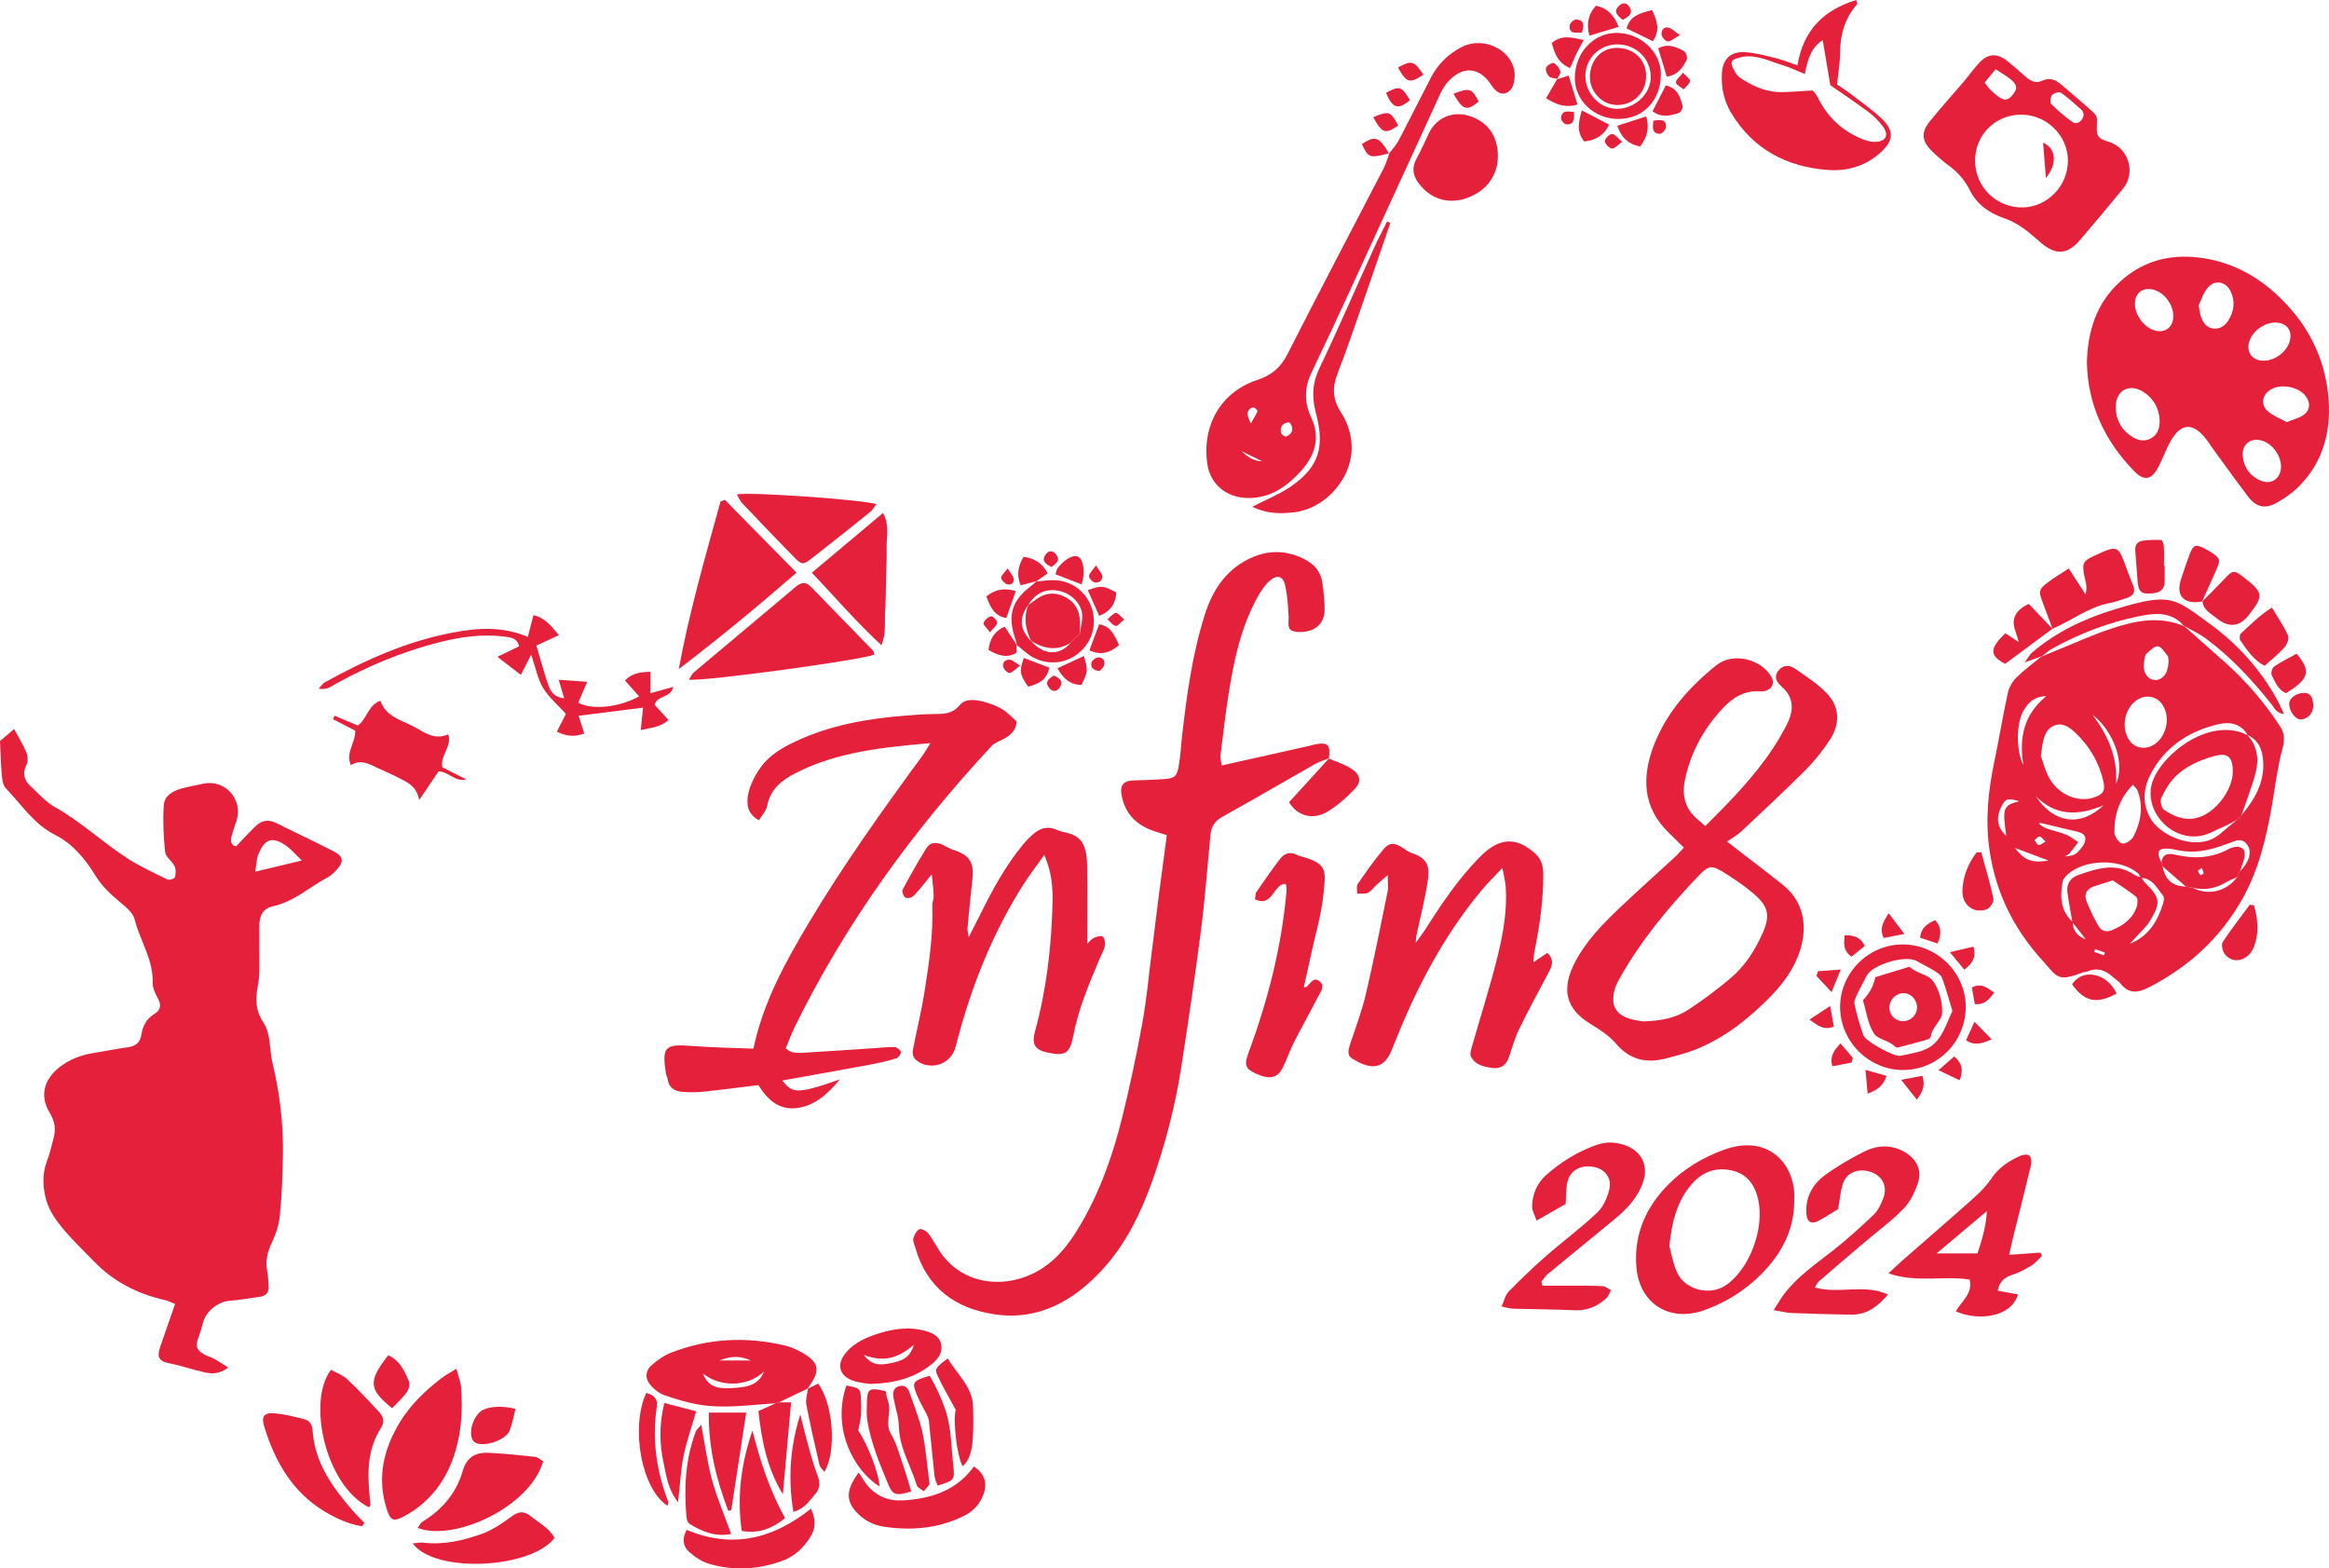 <svg width="447" height="301" viewBox="0 0 447 301" fill="none" xmlns="http://www.w3.org/2000/svg">
<path d="M43.811 262.431C41.43 264.243 39.575 263.422 37.759 262.991C36.091 262.591 34.455 262.015 32.777 261.696C30.476 261.253 30.023 260.571 30.811 258.285C31.717 255.669 32.628 253.058 33.603 250.244C32.921 249.978 32.346 249.663 31.733 249.525C26.527 248.337 21.908 246.072 18.157 242.198C16.079 240.056 13.9 237.999 12.004 235.702C10.73 234.157 9.489 232.382 8.935 230.501C8.21 228.055 8.04 225.417 9.004 222.854C9.58 221.336 9.947 219.732 10.347 218.149C10.768 216.486 10.443 215.058 9.51 213.508C7.592 210.316 8.413 207.177 11.418 204.811C13.288 203.34 15.44 202.52 17.763 202.12C20.049 201.726 22.329 201.299 24.625 200.969C26.08 200.761 26.922 199.994 27.135 198.582C27.396 196.861 28.126 195.502 29.66 194.564C30.843 193.839 31.003 192.859 30.294 191.59C29.788 190.685 29.271 189.598 29.303 188.606C29.453 184.157 26.858 180.523 25.835 176.425C25.526 175.189 24.189 174.091 23.107 173.196C21.237 171.65 19.564 170.068 18.248 167.931C16.325 164.808 13.943 161.92 10.549 160.209C6.505 158.174 4.129 154.406 1.13 151.294C0.597 150.745 0.432 149.712 0.357 148.875C0.165 146.701 0.112 144.511 0 142.219C0.858 141.489 1.881 140.621 2.712 139.912C3.431 141.255 4.364 142.758 5.045 144.367C5.344 145.07 5.408 146.136 5.083 146.786C4.225 148.486 4.678 149.781 5.925 150.932C7.411 152.307 8.796 153.911 10.523 154.881C15.536 157.678 19.681 161.659 24.466 164.734C26.89 166.29 29.532 167.51 32.122 168.778C32.479 168.954 33.475 168.655 33.555 168.389C33.752 167.739 33.805 166.87 33.523 166.279C33.044 165.277 31.797 164.467 31.69 163.487C31.37 160.54 31.243 157.534 31.429 154.577C31.552 152.637 33.262 151.726 35.047 151.268C36.352 150.932 37.679 150.692 38.995 150.404C43.166 149.499 46.683 153.378 45.404 157.486C45.09 158.499 44.696 159.49 44.44 160.518C44.205 161.446 44.355 162.266 45.319 162.421C46.661 161.025 47.86 159.682 49.171 158.456C50.247 157.449 51.531 157.225 52.927 157.913C56.657 159.756 60.423 161.515 64.116 163.428C65.916 164.36 66.018 165.357 64.67 166.865C64.158 167.435 63.578 168.005 62.912 168.362C59.443 170.222 56.481 172.993 52.464 173.904C50.466 174.357 49.778 175.62 49.762 177.832C49.736 180.635 49.81 183.443 49.778 186.246C49.768 187.301 49.645 188.372 49.448 189.411C49.011 191.761 49.08 194.004 50.466 196.077C52.053 198.454 51.664 201.305 52.288 203.911C53.689 209.767 54.414 215.687 54.302 221.698C54.233 225.556 54.089 229.425 53.716 233.261C53.54 235.047 52.938 236.864 52.165 238.494C51.297 240.327 50.892 242.086 51.307 244.074C51.483 244.921 51.462 245.805 51.547 246.669C51.675 247.942 51.164 248.704 49.848 248.875C47.94 249.125 46.044 249.493 44.131 249.631C41.872 249.797 39.565 251.587 38.968 253.825C38.723 254.752 38.457 255.68 38.126 256.575C37.476 258.333 37.641 259.015 39.192 259.932C39.767 260.273 40.455 260.422 41.046 260.742C41.845 261.174 42.596 261.685 43.795 262.426L43.811 262.431ZM48.984 167.291C52.197 166.519 54.733 165.911 57.925 165.144C56.689 163.945 55.98 163.092 55.122 162.453C52.368 160.401 50.705 160.913 49.517 164.158C49.24 164.925 49.23 165.789 48.984 167.291Z" fill="#E5203B"/>
<path d="M419.144 120.1C421.808 122.46 424.477 124.81 427.131 127.182C431.18 130.805 434.68 134.908 437.653 139.459C438.559 140.845 438.484 142.156 438.037 143.818C437.11 147.25 436.699 150.82 436.092 154.337C435 160.641 433.572 166.806 430.386 172.487C426.177 179.995 420.156 185.468 412.591 189.406C410.47 190.509 408.643 190.876 406.965 188.745C406.554 188.223 405.931 187.876 405.43 187.423C404.024 186.139 402.473 185.654 400.64 186.427C400.379 186.539 400.06 186.502 399.793 186.608C394.844 188.51 394.908 187.551 391.945 184.269C386.585 178.333 383.133 171.549 381.892 163.476C380.97 157.476 381.593 151.758 382.808 145.96C383.719 141.612 384.428 137.226 385.381 132.889C385.61 131.839 386.282 130.741 387.054 129.979C388.557 128.509 390.278 127.256 391.908 125.919L391.823 126.009C392.883 125.572 393.938 125.125 395.003 124.693C398.392 123.329 401.722 121.794 405.185 120.654C409.778 119.141 414.482 118.117 419.229 120.201L419.144 120.105V120.1ZM397.806 176.915C397.806 178.578 398.706 179.665 400.321 180.278C399.463 179.174 398.605 178.077 397.747 176.974C397.428 175.082 397.06 173.196 396.799 171.299C396.575 169.652 397.316 168.48 398.882 167.936C402.452 166.694 406.032 165.442 409.639 167.883C410.023 168.144 410.529 168.224 410.982 168.389C411.195 168.703 411.365 169.066 411.632 169.332C414.631 172.316 414.797 173.174 412.607 176.782C411.973 177.832 410.998 178.679 410.172 179.611C409.719 180.123 409.245 180.613 408.781 181.119C412.41 179.67 414.131 176.745 415.185 173.323C415.319 172.892 415.415 172.22 415.185 171.938C414.013 170.489 413.177 168.565 410.902 168.469C410.694 168.155 410.55 167.76 410.273 167.531C406.831 164.712 400.07 164.867 396.799 167.851C396.389 168.224 395.957 168.746 395.867 169.263C395.355 172.087 395.462 174.8 397.795 176.926L397.806 176.915ZM431.308 141.031L431.409 141.116C430.151 138.894 428.042 138.473 425.884 138.964C420.599 140.168 416.15 142.875 413.315 147.58C411.584 150.452 410.838 153.554 412.66 156.932C414.669 160.657 421.979 163.577 426.044 160.076C427.141 159.133 428.265 158.222 429.379 157.3C429.645 157.033 429.912 156.772 430.178 156.506C430.588 155.978 431.015 155.461 431.409 154.923C433.338 152.312 434.574 149.451 434.371 146.136C434.238 143.93 433.519 142.012 431.302 141.026L431.308 141.031ZM429.869 167.249C431.638 165.538 432.299 163.535 431.35 162.176C430.088 160.369 428.585 161.685 427.179 162.042C426.992 162.09 426.811 162.16 426.63 162.229C423.865 163.247 421.051 163.796 418.1 163.183C417.439 163.044 416.768 162.9 416.097 162.863C414.168 162.746 413.806 163.529 414.834 165.522C414.919 165.778 414.999 166.039 415.084 166.295C415.505 168.794 416.96 170.1 419.517 170.137C419.965 170.217 420.407 170.291 420.854 170.371C423.785 171.949 427.317 171.101 429.374 168.336L429.869 167.254V167.249ZM391.69 145.07C392.126 146.216 392.531 148.049 393.458 149.568C395.302 152.595 398.829 153.969 401.679 153.106C403.709 152.493 404.157 151.758 403.64 149.69C402.851 146.525 401.333 143.733 399.079 141.388C397.801 140.056 396.234 138.5 394.348 139.214C392.233 140.013 392.062 142.353 391.695 145.07H391.69ZM405.51 168.959C404.008 169.433 402.91 169.753 401.828 170.132C400.523 170.59 399.964 171.618 400.433 172.86C401.067 174.538 401.887 176.164 402.772 177.736C403.288 178.658 404.263 178.945 405.286 178.535C407.497 177.645 409.346 176.318 410.124 173.947C410.305 173.382 410.321 172.38 409.985 172.103C408.536 170.92 406.927 169.934 405.51 168.965V168.959ZM412.34 133.688C410.39 133.608 408.531 135.265 407.961 137.594C407.396 139.901 408.249 142.337 409.911 143.168C411.184 143.802 412.735 143.557 413.928 142.523C415.665 141.026 416.347 138.329 415.521 136.203C414.956 134.743 413.971 133.8 412.335 133.688H412.34ZM409.362 150.602C406.767 153.271 405.755 156.362 405.819 159.794C405.835 160.545 406.677 161.755 407.316 161.883C407.95 162.01 409.144 161.211 409.495 160.513C410.902 157.7 411.435 154.715 410.225 151.651C410.103 151.337 409.778 151.097 409.362 150.607V150.602ZM416.203 126.889C416.155 126.601 416.224 126.121 416.017 125.86C415.457 125.157 414.823 124.096 414.141 124.032C413.459 123.968 412.633 124.89 411.957 125.476C411.706 125.69 411.658 126.175 411.589 126.548C411.339 127.922 411.328 129.313 412.596 130.198C413.049 130.517 413.949 130.603 414.45 130.368C415.825 129.729 416.128 128.381 416.208 126.883L416.203 126.889ZM390.73 152.808C394.124 157.987 399.25 158.797 403.741 154.534C398.664 156.708 394.412 156.495 390.73 152.808ZM392.75 133.598C390.331 133.667 389.303 134.882 388.456 136.246C386.942 138.676 386.889 143.962 388.338 146.845C387.544 141.798 388.226 137.322 392.75 133.592V133.598ZM391.54 157.918C391.476 157.987 391.418 158.051 391.354 158.12C391.823 158.414 392.254 158.803 392.76 158.978C394.023 159.426 395.35 159.692 396.586 160.193C397.406 160.524 398.11 161.142 398.866 161.627C398.312 162.346 397.785 163.087 397.199 163.774C396.98 164.03 396.628 164.163 396.335 164.35C397.246 164.323 398.158 164.142 398.706 163.598C399.399 162.911 400.209 161.941 400.235 161.073C400.273 159.82 398.898 159.666 397.875 159.421C395.765 158.92 393.656 158.419 391.546 157.913L391.54 157.918ZM401.61 137.146C404.546 141.116 406.501 145.363 406.117 150.447C407.908 146.642 405.792 140.456 401.61 137.146ZM387.571 153.762C385.232 153.133 384.944 153.245 384.161 154.737C383.01 156.922 383.309 158.808 385.051 160.396C384.305 155.014 384.444 154.572 387.571 153.762ZM393.181 165.154C390.992 164.334 388.823 163.519 386.719 162.725C388.541 165.122 389.958 165.666 393.181 165.154ZM392.59 161.504C392.078 161.035 391.78 160.534 391.46 160.529C391.141 160.518 390.805 160.993 390.475 161.254C390.741 161.584 390.965 162.101 391.295 162.186C391.578 162.261 391.993 161.84 392.59 161.499V161.504ZM403.821 183.352C403.88 183.171 403.944 182.99 404.002 182.809C403.374 182.59 402.75 182.372 402.121 182.153C402.063 182.329 402.004 182.505 401.94 182.681L403.816 183.352H403.821Z" fill="#E5203B"/>
<path d="M255.109 145.513C254.22 145.87 253.282 146.131 252.456 146.594C246.494 149.973 240.58 153.442 234.592 156.767C233.143 157.572 232.482 158.637 232.333 160.167C231.731 166.295 231.283 172.45 230.5 178.556C229.37 187.343 228.065 196.109 226.706 204.87C225.55 212.309 223.664 219.572 221.144 226.68C218.928 232.926 216.013 238.841 211.549 243.69C206.125 249.578 199.428 253.447 191.036 252.258C183.38 251.171 177.829 247.154 175.644 239.336C175.49 238.782 175.17 238.159 175.298 237.663C175.474 237.002 175.884 236.214 176.438 235.91C176.768 235.723 177.738 236.192 178.095 236.629C178.883 237.588 179.475 238.718 180.136 239.784C184.195 246.338 192.155 247.489 198.517 244.281C202.475 242.283 205.054 238.953 207.244 235.265C211.112 228.743 213.605 221.65 215.411 214.334C216.893 208.349 218.161 202.301 219.263 196.237C220.073 191.793 220.473 187.274 221.043 182.787C221.517 179.063 221.959 175.332 222.439 171.608C222.918 167.893 223.425 164.185 223.947 160.279C223.009 159.98 222.204 159.746 221.411 159.469C218.278 158.382 216.125 156.394 215.353 153.048C214.82 150.751 215.475 149.818 217.772 149.765C219.604 149.722 221.437 149.648 223.265 149.531C225.481 149.387 225.891 149.067 226.27 146.813C226.584 144.937 226.669 143.029 226.888 141.138C227.783 133.283 228.848 125.455 231.262 117.894C232.674 113.465 235.066 109.655 239.366 107.428C242.925 105.579 246.548 105.419 250.208 107.236C252.147 108.201 253.495 109.634 253.793 111.819C254.038 113.615 254.268 115.442 254.225 117.244C254.188 118.874 253.282 120.313 251.758 120.894C250.666 121.309 249.249 121.437 248.151 121.112C246.947 120.755 247.379 119.375 247.325 118.325C247.224 116.322 247.086 114.286 246.659 112.336C246.27 110.545 245.104 110.21 243.702 111.446C242.791 112.25 242.067 113.338 241.459 114.414C238.193 120.233 236.829 126.649 235.807 133.145C235.194 137.045 234.736 140.973 234.256 144.889C234.187 145.475 234.373 146.093 234.469 146.909C240.282 145.609 245.791 144.372 251.295 143.136C251.673 143.051 252.041 142.928 252.419 142.854C254.891 142.39 255.386 142.902 255.051 145.566L255.115 145.507L255.109 145.513Z" fill="#E5203B"/>
<path d="M327.275 158.536C332.156 153.708 336.727 149.014 340.355 143.504C341.203 142.214 341.986 140.882 342.71 139.518C344.186 136.747 344.634 134.077 341.879 131.695C340.973 130.912 340.377 129.867 341.362 128.652C342.289 127.517 343.504 127.629 344.484 128.306C346.621 129.777 348.859 131.216 350.633 133.075C353.062 135.622 353.217 138.841 351.256 141.894C349.908 143.989 348.321 145.987 346.562 147.745C342.54 151.779 338.357 155.659 334.207 159.559C333.504 160.22 332.625 160.7 331.474 161.515C333.056 162.735 334.021 163.476 334.98 164.222C337.414 166.114 339.887 167.957 342.284 169.902C346.951 173.686 346.989 179.425 344.708 184.397C342.844 188.462 339.727 191.532 336.477 194.409C332.63 197.814 328.33 200.596 323.354 202.141C322.161 202.514 320.941 202.802 319.726 203.127C315.932 204.134 312.784 203.378 310.114 200.244C308.777 198.678 306.896 197.511 305.112 196.408C300.546 193.583 299.544 189.811 302.378 184.482C304.493 180.501 307.61 177.32 310.834 174.256C314.329 170.931 317.941 167.728 321.489 164.456C322.049 163.939 322.539 163.353 323.184 162.666C322.177 161.68 321.244 160.748 320.296 159.831C315.213 154.923 315.101 149.056 317.435 143.003C319.854 136.731 324.255 131.812 329.433 127.656C332.582 125.125 338.054 126.441 340.004 129.947C340.59 130.997 340.196 132.095 339.055 132.505C338.698 132.633 338.294 132.724 337.921 132.686C334.942 132.415 332.619 133.837 330.739 135.83C327.105 139.683 324.585 144.196 323.434 149.44C322.725 152.68 323.407 155.36 326.061 157.449C326.434 157.747 326.775 158.089 327.275 158.536ZM315.368 196.024C318.666 195.928 321.553 195.401 324.015 193.791C326.828 191.953 329.54 189.917 332.113 187.754C334.884 185.42 336.834 182.388 338.294 179.095C339.775 175.753 339.439 174.022 336.722 171.64C335.065 170.185 333.211 168.938 331.346 167.744C328.442 165.885 328.016 165.943 325.688 168.405C320.168 174.235 315.048 180.384 311.063 187.397C310.637 188.143 310.194 188.915 309.955 189.731C308.985 192.992 310.13 194.916 313.45 195.688C314.196 195.864 314.963 195.949 315.373 196.024H315.368Z" fill="#E5203B"/>
<path d="M400.534 69.631C400.683 63.439 402.393 58.158 406.911 54.044C411.19 50.149 416.256 48.764 421.925 49.414C429.118 50.245 434.861 53.868 439.529 59.16C443.924 64.142 446.455 70.057 446.929 76.745C447.361 82.894 445.858 88.479 441.542 93.03C440.237 94.404 438.617 95.566 436.961 96.493C434.675 97.767 432.981 97.309 431.393 95.209C429.001 92.049 426.699 88.825 424.365 85.623C424.195 85.388 424.056 85.132 423.886 84.898C420.929 80.71 418.345 80.944 416.102 85.612C415.473 86.918 414.94 88.271 414.285 89.561C412.985 92.108 411.536 92.412 409.586 90.403C403.906 84.552 400.699 77.614 400.539 69.626L400.534 69.631ZM414.503 80.704C414.392 78.381 413.369 76.484 411.36 75.2C408.744 73.532 406.139 74.853 406.075 77.933C406.022 80.406 407.066 82.431 409.186 83.8C410.289 84.509 411.504 84.818 412.751 84.168C414.115 83.459 414.509 82.207 414.503 80.704ZM421.979 58.611C422.197 59.714 422.24 60.3 422.437 60.828C422.858 61.947 423.518 62.922 424.829 63.055C426.108 63.188 427.061 62.496 427.701 61.467C428.777 59.73 429.027 57.849 428.148 55.963C427.226 53.991 425.079 53.586 423.71 55.243C422.842 56.293 422.421 57.711 421.979 58.606V58.611ZM417.114 60.727C417.135 58.409 415.372 56.075 413.225 55.574C411.222 55.105 409.788 56.224 409.751 58.27C409.714 60.343 411.397 62.709 413.379 63.37C415.425 64.052 417.098 62.869 417.114 60.727ZM438.905 81.003C440.147 80.502 441.207 80.257 442.043 79.692C443.429 78.749 443.508 77.225 442.438 75.914C441.02 74.171 437.658 73.596 435.788 74.773C434.169 75.796 433.817 77.635 435.25 78.914C436.273 79.825 437.664 80.326 438.9 81.008L438.905 81.003ZM437.792 89.619C437.845 87.632 436.321 85.383 434.44 84.663C432.181 83.8 430.231 85.148 430.45 87.53C430.647 89.689 431.814 91.324 433.812 92.209C435.89 93.131 437.733 91.884 437.792 89.624V89.619ZM434.376 69.226C436.646 69.263 439.006 67.468 439.502 65.331C439.939 63.455 438.974 62.107 437.056 61.915C434.904 61.702 432.352 63.418 431.707 65.512C431.073 67.579 432.235 69.194 434.376 69.226Z" fill="#E5203B"/>
<path d="M178.59 142.608C169.405 143.434 160.721 144.276 152.74 148.348C150.108 149.69 147.854 151.417 147.241 154.646C147.06 155.595 146.261 156.426 145.68 157.433C143.315 156.17 143.251 154.092 143.618 152.339C143.997 150.527 144.945 148.721 146.042 147.202C147.71 144.889 150.188 143.461 152.75 142.262C159.325 139.177 166.342 137.94 173.508 137.36C175.335 137.21 177.173 137.067 179.006 137.035C180.919 137.003 182.688 137.152 184.179 135.335C185.277 133.997 187.216 134.253 188.836 134.685C190.029 135.004 191.239 135.431 192.294 136.065C193.322 136.678 194.153 137.615 195.112 138.441C195.038 140.221 193.919 141.159 192.47 141.889C191.718 142.267 190.855 142.592 190.306 143.184C175.213 159.426 162.282 177.187 152.505 197.154C151.871 198.449 151.386 199.813 150.811 201.193C151.839 202.163 153.022 202.104 154.13 202.04C158.947 201.768 163.763 201.417 168.579 201.102C169.64 201.033 170.705 200.879 171.749 200.964C172.181 201.001 172.874 201.55 172.9 201.907C172.927 202.301 172.41 202.994 171.995 203.122C170.338 203.623 168.638 204.012 166.933 204.326C161.355 205.365 155.766 206.351 150.118 207.369C152.084 209.548 152.255 210.326 161.222 207.145C159 209.751 156.549 212.186 152.958 212.65C149.601 213.087 147.332 211.115 145.558 208.243C142.057 208.669 138.541 209.138 135.014 209.506C133.676 209.644 132.302 209.655 130.959 209.543C129.515 209.421 128.37 208.77 128.141 207.118C128.087 206.745 127.869 206.394 127.81 206.021C127.011 200.884 127.603 200.335 132.717 200.729C136.649 201.038 140.608 201.086 144.604 201.252C146.469 192.352 150.747 184.61 155.292 177C161.941 165.879 169.469 155.355 177.12 144.91C177.557 144.308 177.924 143.653 178.59 142.603V142.608Z" fill="#E5203B"/>
<path d="M294.301 184.668C295.308 183.992 296.139 183.432 296.987 182.867C298.404 184.279 297.86 185.457 297.194 186.699C295.287 190.274 293.353 193.839 291.579 197.484C290.737 199.211 290.231 201.102 289.591 202.925C289.075 204.39 288.11 205.147 286.512 204.96C284.844 204.763 283.171 204.406 282.33 202.802C282.047 202.259 282.377 201.321 282.58 200.607C284.258 194.67 286.182 188.788 287.609 182.793C288.59 178.69 289.277 174.458 288.989 170.179C288.92 169.188 288.648 168.208 288.35 166.556C286.688 168.341 285.404 169.593 284.264 170.968C278.003 178.54 273.24 187.013 269.372 196.013C268.573 197.878 267.827 199.765 267.055 201.641C265.371 205.728 262.52 204.998 259.521 203.159C258.541 202.557 258.754 201.523 259.079 200.537C260.128 197.335 261.348 194.164 262.121 190.892C263.661 184.338 264.966 177.725 266.319 171.128C266.49 170.297 266.341 169.401 266.341 167.941C265.403 168.757 264.801 169.258 264.22 169.785C263.65 170.307 263.192 171.021 262.531 171.336C261.95 171.613 261.162 171.464 260.469 171.501C260.501 170.872 260.293 170.084 260.597 169.641C262.116 167.409 263.682 165.192 265.408 163.119C266.644 161.637 267.561 161.659 269.175 162.682C269.745 163.039 270.289 163.497 270.917 163.7C274.3 164.808 274.444 166.535 273.943 169.615C273.405 172.934 272.558 176.206 271.855 179.5C271.796 179.771 271.796 180.054 271.711 180.944C272.494 179.857 272.99 179.238 273.416 178.572C276.538 173.68 279.74 168.853 283.816 164.68C284.088 164.403 284.354 164.126 284.642 163.865C288.078 160.716 291.163 160.689 294.642 163.796C295.798 164.829 296.187 166.156 296.198 167.702C296.225 172.737 295.505 177.677 294.509 182.596C294.381 183.224 294.376 183.88 294.307 184.668H294.301Z" fill="#E5203B"/>
<path d="M178.841 167.766C177.722 169.146 177.088 169.966 176.417 170.75C175.985 171.256 175.559 171.815 175.01 172.162C174.674 172.375 173.913 172.428 173.694 172.204C173.364 171.863 173.055 171.069 173.236 170.739C174.696 168.027 176.198 165.325 177.839 162.719C178.548 161.595 179.779 161.579 180.961 162.144C181.649 162.474 182.309 162.895 183.029 163.124C186.049 164.083 186.987 165.533 186.636 168.677C186.284 171.831 185.986 174.997 185.682 178.162C185.65 178.498 185.767 178.849 185.916 179.873C186.886 177.965 187.579 176.633 188.245 175.284C190.52 170.686 192.976 166.199 196.236 162.208C196.902 161.392 197.648 160.62 198.458 159.948C199.731 158.893 201.17 158.499 202.779 159.234C203.131 159.394 203.498 159.533 203.877 159.613C206.977 160.252 208.549 161.243 208.65 166.05C208.757 171.037 208.672 176.025 208.672 181.109C209.023 180.784 209.402 180.262 209.908 180.016C210.435 179.761 211.32 179.489 211.639 179.745C212.023 180.043 212.167 180.933 212.06 181.503C211.9 182.34 211.421 183.112 211.085 183.912C209.029 188.809 206.951 193.679 205.954 198.955C205.352 202.147 204.388 202.658 201.346 202.067C198.629 201.539 197.931 200.537 198.687 197.777C200.888 189.741 201.815 181.524 202.012 173.233C202.081 170.329 201.863 167.361 200.429 164.073C198.9 166.236 197.558 167.963 196.391 169.801C190.653 178.844 186.705 188.665 183.918 198.976C183.695 199.813 183.508 200.665 183.21 201.481C182.123 204.443 178.313 205.467 175.863 203.463C174.829 202.616 175.213 201.502 175.41 200.495C176.028 197.282 176.838 194.1 177.354 190.871C178.265 185.191 179.134 179.489 178.937 173.696C178.915 173.132 179.23 172.561 179.208 171.997C179.166 170.808 179.006 169.625 178.83 167.766H178.841Z" fill="#E5203B"/>
<path d="M266.591 29.473C267.214 28.642 267.96 27.875 268.434 26.964C270.55 22.946 272.564 18.875 274.657 14.846C275.989 12.283 277.987 10.338 280.55 9.022C284.455 7.018 289.613 9.192 290.598 13.295C290.811 14.18 290.705 15.214 290.486 16.119C290.215 17.233 289.325 18.086 288.185 17.942C287.508 17.857 286.736 17.127 286.331 16.482C283.97 12.736 280.603 12.485 277.668 15.976C277.055 16.7 276.613 17.596 276.213 18.47C270.56 30.763 264.939 43.072 259.281 55.366C256.814 60.721 254.326 66.071 251.769 71.379C250.373 74.278 250.261 77.118 251.625 80.033C253.591 84.227 252.27 87.717 249.286 90.84C246.819 93.424 244.017 95.353 240.287 95.561C235.54 95.827 232.311 92.992 231.731 89.129C230.633 81.812 234.208 75.258 241.3 72.924C244.086 72.008 245.812 70.516 247.144 67.894C253.17 55.995 259.404 44.202 265.536 32.356C266.021 31.424 266.298 30.39 266.676 29.399L266.596 29.468L266.591 29.473ZM247.363 81.029C246.244 81.178 245.62 81.834 245.855 83.07C245.913 83.368 246.622 83.853 246.841 83.768C247.975 83.321 248.354 82.473 247.72 81.333C247.677 81.258 247.581 81.21 247.368 81.029H247.363ZM240.063 81.269C240.799 79.969 241.156 79.479 241.331 78.93C241.385 78.764 240.948 78.28 240.671 78.216C239.994 78.066 239.27 78.999 239.456 79.724C239.547 80.081 239.722 80.411 240.063 81.269ZM238.284 86.587C239.715 87.951 241.021 88.587 242.2 88.495C240.772 87.802 239.531 87.195 238.284 86.587Z" fill="#E5203B"/>
<path d="M402.447 24.283C402.361 26.116 402.729 26.622 404.519 27.134C408.499 28.264 410.06 33.065 407.444 36.241C404.737 39.523 402.02 42.795 399.25 46.025C396.815 48.865 394.615 49.019 391.807 46.669C390.619 45.678 389.489 44.602 388.221 43.728C387.124 42.977 385.925 42.305 384.673 41.884C381.785 40.909 379.446 39.246 378.087 36.545C377.096 34.568 375.764 33.049 374.012 31.77C372.845 30.923 371.753 29.942 370.724 28.924C368.828 27.044 368.689 25.386 370.378 23.297C372.509 20.67 374.779 18.155 376.974 15.576C377.912 14.473 378.759 13.285 379.723 12.208C381.476 10.242 383.24 10.098 385.296 11.739C386.505 12.704 387.656 13.738 388.823 14.755C389.755 15.571 390.757 16.077 391.988 15.48C393.453 14.771 394.604 15.368 395.691 16.295C397.529 17.867 399.378 19.423 401.184 21.033C402.569 22.264 402.542 22.296 402.447 24.294V24.283ZM379.073 30.869C379.078 35.863 383.176 39.88 388.178 39.811C392.979 39.747 396.927 35.644 396.889 30.763C396.852 25.956 392.76 21.976 387.885 22.003C382.92 22.029 379.062 25.909 379.068 30.869H379.073ZM399.921 21.954C399.846 21.789 399.788 21.347 399.537 21.118C398.259 19.967 396.98 18.795 395.574 17.809C395.233 17.574 394.204 17.841 393.869 18.219C393.538 18.592 393.4 19.674 393.677 19.951C394.961 21.224 396.341 22.434 397.838 23.452C398.658 24.011 399.841 23.154 399.921 21.96V21.954ZM380.922 15.826C381.353 16.402 381.599 16.807 381.923 17.137C382.392 17.612 382.893 18.059 383.426 18.453C384.715 19.413 385.376 19.333 386.314 18.166C387.241 17.015 387.209 16.327 385.946 15.267C385.099 14.553 384.108 14.009 383.016 13.279C382.217 14.249 381.583 15.022 380.922 15.826Z" fill="#E5203B"/>
<path d="M344.367 230.283C344.426 236.011 341.922 240.599 338.091 244.478C335.022 247.585 331.346 249.903 327.206 251.406C320.429 253.868 314.59 250.212 314.057 243.034C313.588 236.773 315.959 231.54 320.344 227.181C323.328 224.213 326.908 222.103 330.824 220.675C339.764 217.419 344.751 223.893 344.367 230.277V230.283ZM320.397 239.15C320.744 240.375 321.058 242.4 321.878 244.196C323.445 247.617 328.256 248.747 331.309 246.615C335.864 243.434 338.704 235.686 337.436 230.16C336.796 227.378 335.321 225.348 332.534 224.666C329.625 223.952 326.998 224.725 324.926 226.995C321.99 230.208 320.909 234.146 320.392 239.155L320.397 239.15Z" fill="#E5203B"/>
<path d="M344.98 12.533C346.131 5.664 350.116 1.892 356.259 0C356.382 0.442 356.52 0.698 356.462 0.767C354.117 3.442 353.18 6.576 353.164 10.103C353.153 12.016 352.812 13.929 352.583 16.215C353.238 16.663 354.117 17.207 354.932 17.83C357.069 19.477 359.333 21.001 361.257 22.871C363.617 25.168 363.383 27.054 360.921 29.276C358.017 31.903 354.501 32.905 350.729 32.612C342.854 31.999 336.493 28.637 332.289 21.72C330.888 19.418 330.35 16.887 330.472 14.223C330.6 11.398 332.06 9.864 334.873 10.013C336.866 10.119 338.842 10.684 340.798 11.158C342.087 11.467 343.328 11.979 344.98 12.528V12.533ZM346.387 14.201C344.847 13.578 343.637 12.976 342.359 12.586C339.796 11.814 337.329 10.466 334.527 10.897C333.744 11.02 332.561 11.345 332.38 11.862C332.172 12.453 332.785 13.418 333.205 14.127C333.488 14.601 334.01 14.963 334.495 15.267C336.823 16.743 339.322 17.75 342.124 17.681C344.042 17.633 345.96 17.473 347.825 17.366C348.028 17.537 348.214 17.633 348.315 17.782C348.582 18.182 348.837 18.597 349.056 19.029C350.889 22.626 353.696 25.173 357.421 26.692C358.204 27.012 359.094 27.246 359.93 27.225C361.928 27.171 362.589 25.956 361.438 24.363C360.66 23.281 359.674 22.285 358.603 21.486C356.222 19.695 353.728 18.054 351.288 16.354C350.814 13.524 350.34 10.711 349.828 7.679C347.532 9.192 346.941 11.505 346.392 14.196L346.387 14.201Z" fill="#E5203B"/>
<path d="M385.605 240.823C387.736 240.668 389.665 240.525 391.599 240.386C391.7 240.599 391.807 240.807 391.908 241.02C391.263 241.633 390.699 242.374 389.958 242.832C388.818 243.541 387.603 244.217 386.33 244.612C384.689 245.123 383.692 246.029 383.426 247.708C384.742 247.948 386.01 248.177 387.305 248.411C386.117 252.711 379.819 253.633 375.376 251.662C376.452 249.749 378.674 248.267 378.04 245.571C373.117 244.772 367.943 246.253 362.445 244.377C363.612 243.296 364.336 242.587 365.103 241.921C369.68 237.919 374.289 233.954 378.823 229.904C380.112 228.753 381.337 227.458 382.302 226.036C383.671 224.016 385.578 222.806 387.688 221.842C388.216 221.602 389.111 221.474 389.473 221.762C389.835 222.05 389.953 222.961 389.825 223.515C388.711 228.199 387.518 232.867 386.356 237.54C386.106 238.548 385.893 239.565 385.605 240.823ZM379.547 240.546C380.362 237.993 381.156 235.537 381.343 232.414C377.97 235.254 375.013 237.748 371.689 240.546H379.547Z" fill="#E5203B"/>
<path d="M246.595 169.615C244.347 169.806 244.23 174.171 240.868 172.609C240.964 172.082 240.911 171.533 241.15 171.187C242.61 169.044 244.086 166.902 245.668 164.845C246.505 163.758 247.672 163.359 249.009 164.105C249.174 164.195 249.366 164.254 249.552 164.302C254.918 165.751 254.491 167.014 253.964 171.97C253.575 175.588 252.515 179.132 251.742 182.707C251.257 184.94 250.751 187.168 250.245 189.459C250.49 189.432 250.671 189.475 250.757 189.4C251.508 188.761 252.099 187.338 253.309 188.367C254.353 189.251 253.447 190.36 252.989 191.255C251.449 194.255 249.792 197.202 248.263 200.207C247.48 201.747 246.958 203.42 246.169 204.96C245.152 206.953 243.601 207.22 240.975 206.005C239.009 205.094 238.763 204.374 239.616 202.072C243.308 192.086 245.945 181.849 246.904 171.219C246.947 170.766 246.894 170.297 246.862 169.838C246.862 169.775 246.723 169.721 246.606 169.625L246.595 169.615Z" fill="#E5203B"/>
<path d="M139.127 95.928C143.613 100.49 148.099 105.057 152.873 109.911C145.334 116.444 137.976 122.54 130.283 128.397C132.286 117.425 135.371 106.852 138.29 96.237L139.127 95.928Z" fill="#E5203B"/>
<path d="M167.817 125.61C165.83 126.606 135.781 130.72 132.222 130.448C132.568 129.915 132.76 129.377 133.138 129.063C139.628 123.59 146.144 118.155 152.638 112.687C153.656 111.829 154.562 111.488 155.638 112.602C159.591 116.695 163.582 120.755 167.54 124.842C167.716 125.024 167.727 125.359 167.817 125.615V125.61Z" fill="#E5203B"/>
<path d="M155.084 266.444C153.224 267.339 151.36 268.234 149.506 269.129C149.287 269.193 149.069 269.252 148.845 269.316C143.847 269.604 138.844 270.43 133.852 269.508C131.689 269.108 129.553 268.474 127.475 267.739C126.521 267.403 125.631 266.667 124.928 265.911C123.799 264.69 123.783 263.156 125.024 262.042C126.148 261.03 127.475 260.113 128.871 259.57C135.903 256.852 143.144 256.479 150.459 258.179C152.015 258.541 153.576 259.266 154.897 260.172C157.071 261.648 157.21 263.108 155.771 265.351C155.515 265.756 155.244 266.151 154.983 266.545L155.073 266.449L155.084 266.444ZM146.639 263.22C143.608 266.076 138.466 266.364 134.918 263.614C135.738 265.698 137.092 266.577 140.112 266.406C142.681 266.262 145.456 266.204 146.639 263.22ZM144.13 261.094C141.924 260.145 140.336 260.22 138.093 261.094H144.13Z" fill="#E5203B"/>
<path d="M296.049 246.749C297.844 246.749 299.634 246.749 301.43 246.749C303.46 246.754 305.49 246.717 307.514 246.823C308.09 246.855 308.649 247.324 309.214 247.596C308.9 248.134 308.692 248.795 308.25 249.194C306.545 250.745 304.573 251.56 302.187 251.454C298.228 251.273 294.264 251.267 290.305 251.155C289.751 251.139 289.208 250.937 288.201 250.718C288.702 249.621 288.904 248.539 289.543 247.889C291.824 245.55 294.184 243.274 296.64 241.127C299.896 238.276 303.396 235.686 306.539 232.723C307.706 231.62 308.495 229.851 308.873 228.247C309.39 226.068 308.053 224.405 306.012 223.973C303.481 223.441 301.345 224.554 300.823 226.888C300.53 228.188 300.599 229.563 300.492 231.061C298.793 232.03 297.05 233.027 294.914 234.247C294.562 233.203 294.051 232.372 294.061 231.551C294.093 229.137 295.005 227.027 296.859 225.412C299.725 222.913 302.911 220.941 306.518 219.694C308.431 219.034 310.322 219.167 312.192 219.897C315.085 221.032 316.369 223.728 315.4 226.712C314.403 229.776 312.283 232.009 309.869 233.997C305.623 237.498 301.35 240.962 297.109 244.473C296.614 244.883 296.262 245.459 295.841 245.96C295.91 246.226 295.985 246.493 296.054 246.759L296.049 246.749Z" fill="#E5203B"/>
<path d="M348.315 247.084C352.94 248.422 357.676 246.306 362.354 248.438C360.276 250.894 358.145 252.354 355.22 252.301C351.459 252.232 347.697 252.136 343.936 251.987C342.939 251.949 341.954 251.688 340.414 251.443C341.251 250.138 341.741 249.253 342.343 248.448C344.932 245.001 348.464 242.608 351.8 239.981C354.517 237.839 357.106 235.516 359.605 233.118C360.468 232.292 361.054 231.061 361.475 229.91C362.317 227.613 361.235 225.609 358.955 224.879C356.653 224.144 354.405 225.034 353.702 227.181C353.228 228.625 353.121 230.187 352.796 232.03C351.667 232.713 350.324 233.64 348.875 234.359C347.617 234.983 346.834 234.466 346.712 233.043C346.435 229.862 347.83 227.325 350.265 225.529C352.583 223.819 355.114 222.359 357.687 221.053C360.196 219.78 362.86 219.577 365.466 221.037C367.799 222.343 368.955 224.528 368.103 227.048C367.501 228.823 366.606 230.677 365.322 231.993C363.042 234.333 360.367 236.283 357.868 238.404C354.927 240.903 351.992 243.402 349.072 245.928C348.8 246.162 348.656 246.551 348.315 247.084Z" fill="#E5203B"/>
<path d="M87.606 262.676C87.985 264.136 88.421 265.186 88.501 266.262C88.869 271.026 88.501 275.78 86.823 280.245C85.086 284.871 82.023 288.601 77.574 290.988C75.501 292.102 74.937 291.825 74.233 289.645C72.315 283.698 73.589 278.156 76.7 273.014C78.762 269.609 81.639 266.838 84.814 264.429C85.555 263.865 86.397 263.433 87.606 262.682V262.676Z" fill="#E5203B"/>
<path d="M240.372 97.25C243.159 95.801 245.695 94.804 247.869 93.285C253.266 89.513 254.23 85.644 252.579 79.345C251.726 76.084 251.875 73.489 253.309 70.5C256.948 62.917 260.267 55.185 263.746 47.522C264.513 45.827 265.392 44.181 266.223 42.513C266.431 42.609 266.634 42.705 266.841 42.801C265.376 47.069 263.927 51.337 262.441 55.6C260.56 60.988 258.764 66.407 256.697 71.725C255.653 74.416 255.786 76.67 257.352 79.106C258.716 81.221 259.489 83.635 259.42 86.246C259.265 92.07 254.225 97.634 248.423 98.31C245.738 98.62 243.084 98.609 240.372 97.255V97.25Z" fill="#E5203B"/>
<path d="M111.054 137.365C111.417 138.511 111.752 139.566 112.131 140.765C110.282 141.463 108.694 141.314 106.877 140.424C107.533 139.134 108.113 137.983 108.614 137.003C107.032 135.249 105.305 133.805 104.213 131.983C103.174 130.251 102.801 128.12 101.949 125.61C101.155 127.187 100.654 128.173 99.972 129.521C98.47 128.365 97.154 127.352 95.465 126.052C97.186 125.221 98.416 124.619 99.637 124.032C99.232 122.391 98.022 122.332 96.871 122.178C92.476 121.597 88.182 122.258 83.951 123.35C77.18 125.098 70.77 127.768 64.638 131.125C63.689 131.642 62.784 132.494 61.164 132.153C61.681 131.605 61.926 131.184 62.288 130.981C70.099 126.638 78.197 123.031 87.047 121.373C91.746 120.494 96.435 120.169 101.299 122.231C101.693 120.718 102.018 119.466 102.386 118.059C104.576 118.565 105.785 120.094 107.271 121.901C105.726 122.615 104.389 123.228 102.945 123.894C103.728 126.521 104.4 129.025 105.236 131.471C105.662 132.718 106.408 133.843 108.278 134.008C107.921 132.804 107.644 131.855 107.229 130.454C109.11 130.592 110.649 130.699 112.701 130.848C111.981 132.526 111.475 133.699 110.98 134.855C113.617 136.294 118.652 135.804 122.674 133.651C121.774 132.638 120.927 131.69 119.952 130.597C121.353 129.153 122.978 128.961 124.848 128.93V133.038C126.319 132.628 127.613 132.271 129.228 131.823C128.695 134.008 126.153 133.384 125.642 135.249C126.441 136.129 127.315 137.093 128.306 138.186C126.729 139.571 125.024 139.64 122.978 140.109C123.138 138.564 123.26 137.381 123.42 135.809C119.328 136.321 115.396 136.816 111.054 137.36V137.365Z" fill="#E5203B"/>
<path d="M287.487 29.83C287.514 33.614 285.398 36.566 281.669 37.952C278.318 39.193 275.1 38.415 272.739 35.74C271.359 34.179 270.747 32.495 271.871 30.459C272.755 28.855 273.469 27.161 274.274 25.514C275.702 22.583 278.824 21.256 281.957 22.232C285.484 23.335 287.455 26.042 287.482 29.83H287.487Z" fill="#E5203B"/>
<path d="M377.283 193.258C377.272 199.893 371.955 205.285 365.354 205.349C358.71 205.413 353.137 199.855 353.169 193.189C353.201 186.629 358.667 181.226 365.242 181.253C371.827 181.279 377.294 186.731 377.283 193.258ZM374.726 194.004C374.012 191.676 373.468 189.651 372.744 187.69C372.536 187.13 371.865 186.683 371.305 186.336C370.181 185.638 368.977 185.068 367.821 184.413C365.716 183.219 359.376 185.105 358.278 187.253C357.676 188.436 357.016 189.598 356.456 190.802C356.179 191.399 355.801 192.134 355.929 192.704C356.387 194.74 356.941 196.77 357.655 198.731C358.055 199.834 363.601 202.882 364.736 202.626C366.771 202.168 369.089 201.918 370.676 200.751C372.893 199.12 373.639 196.237 374.726 194.004Z" fill="#E5203B"/>
<path d="M70.802 289.277C62.453 285.078 58.884 268.922 63.53 262.879C64.531 263.444 65.751 263.865 66.614 264.669C68.724 266.635 70.706 268.751 72.672 270.872C73.487 271.756 73.94 272.796 73.141 274.021C70.568 277.97 70.499 282.366 70.914 286.837C70.978 287.503 71.053 288.169 71.106 288.835C71.111 288.91 71.005 288.995 70.808 289.277H70.802Z" fill="#E5203B"/>
<path d="M141.423 94.879C143.981 94.378 164.919 95.838 168.212 96.738C167.77 97.303 167.471 97.889 167.002 98.263C163.321 101.231 159.623 104.183 155.888 107.087C154.151 108.44 153.89 108.446 152.473 107.002C149.09 103.559 145.76 100.064 142.435 96.557C142.009 96.11 141.78 95.481 141.423 94.879Z" fill="#E5203B"/>
<path d="M68.181 140.221C66.673 139.443 65.288 138.724 63.903 138.01C64.004 137.791 64.11 137.578 64.212 137.36C65.677 137.978 67.137 138.596 68.666 139.235C70.445 138.02 70.589 135.367 73.003 134.477C73.94 137.221 76.492 138.074 78.741 139.102C80.978 140.12 83.035 142.241 86.024 140.93C86.828 143.248 84.474 144.873 84.889 147.25C86.328 147.975 87.915 148.774 89.503 149.573C87.382 150.175 86.2 148.092 84.17 148.028C83.083 149.637 81.985 151.273 80.462 153.532C79.95 150.889 78.256 150.186 76.7 149.365C75.336 148.646 73.903 148.054 72.502 147.399C70.855 146.626 69.246 145.641 67.344 146.845C66.257 144.415 68.25 142.619 68.181 140.226V140.221Z" fill="#E5203B"/>
<path d="M104.261 280.426C101.73 289.261 87.143 295.917 80.147 293.231C80.499 292.778 80.728 292.246 81.128 292C84.905 289.693 87.606 286.512 88.826 282.243C89.572 279.643 91.325 278.7 93.76 278.812C96.738 278.956 99.706 279.265 102.674 279.579C103.185 279.632 103.649 280.085 104.261 280.426Z" fill="#E5203B"/>
<path d="M155.819 109.911C160.508 105.979 164.892 102.296 169.485 98.444C170.785 100.863 170.114 102.989 170.167 105.019C170.22 107.044 170.114 109.075 170.066 111.105C170.018 113.231 170.002 115.357 169.879 117.478C169.767 119.466 170.098 121.512 169.171 123.835C164.408 119.407 160.358 114.712 155.819 109.906V109.911Z" fill="#E5203B"/>
<path d="M164.813 282.6C165.463 283.576 165.883 284.348 166.438 285.014C168.233 287.178 170.604 288.126 173.374 287.945C178.766 287.599 183.625 286.059 186.923 281.423C188.905 282.787 189.529 284.514 188.815 286.624C188.165 288.542 186.902 289.975 185.09 290.881C180.152 293.349 174.909 293.802 169.544 292.976C167.519 292.667 165.713 291.681 164.29 290.103C162.378 287.977 162.34 285.926 164.807 282.6H164.813Z" fill="#E5203B"/>
<path d="M69.502 292.901C66.838 292.512 64.403 291.356 62.15 289.981C56.055 286.245 52.751 280.432 50.716 273.792C50.109 271.82 50.689 271.042 52.81 271.24C54.701 271.415 56.577 271.9 58.431 272.369C59.47 272.63 59.923 273.462 59.997 274.554C60.418 280.682 63.759 285.371 67.605 289.8C68.341 290.647 69.15 291.43 69.928 292.246L69.502 292.906V292.901Z" fill="#E5203B"/>
<path d="M393.954 120.713C393.315 118.997 392.681 117.275 392.03 115.56C391.226 113.423 391.29 113.066 393.171 111.67C394.316 110.817 395.552 110.087 397.055 109.101C398.131 110.758 399.085 112.229 400.262 114.052C400.747 112.432 400.14 111.302 399.969 110.151C399.655 108.057 399.825 107.71 401.733 106.757C401.903 106.671 402.084 106.597 402.26 106.517C406.453 104.598 406.554 104.646 408.126 109.032C408.515 110.124 408.931 111.206 409.383 112.272C409.911 113.519 409.543 114.323 408.265 114.728C407.162 115.075 406.069 115.522 404.94 115.73C400.869 116.482 397.641 119.087 393.949 120.654L393.959 120.713H393.954Z" fill="#E5203B"/>
<path d="M167.013 265.602C166.299 265.469 164.919 265.399 163.672 264.952C161.067 264.014 160.524 261.856 162.276 259.697C164.061 257.502 166.613 256.511 169.203 255.738C171.899 254.939 174.69 254.646 177.472 255.386C178.905 255.765 180.301 256.351 180.636 257.992C180.961 259.591 180.056 260.779 178.899 261.728C175.633 264.413 171.792 265.463 167.008 265.602H167.013ZM165.804 260.022C167.413 262.266 169.267 261.941 170.982 261.6C172.794 261.237 174.669 260.747 175.394 258.077C172.458 260.625 169.57 261.515 165.804 260.022Z" fill="#E5203B"/>
<path d="M79.194 296.194C80.115 296.125 80.685 295.986 81.234 296.056C85.171 296.525 88.944 295.645 92.561 294.34C94.597 293.61 96.461 292.283 98.241 290.993C99.551 290.045 100.505 289.928 101.816 290.956C103.467 292.251 105.375 293.231 106.435 295.144C101.938 301.091 83.429 302.019 79.199 296.194H79.194Z" fill="#E5203B"/>
<path d="M155.649 289.528C156.693 291.755 156.474 293.445 155.531 294.969C154.231 297.063 152.441 298.731 150.086 299.573C145.499 301.209 140.794 301.502 136.117 300.121C134.699 299.706 133.325 298.789 132.222 297.787C131.119 296.786 130.837 295.342 131.79 293.599C140.507 297.26 148.307 295.384 155.654 289.528H155.649Z" fill="#E5203B"/>
<path d="M391.903 125.919C391.013 126.244 390.123 126.569 388.589 127.128C389.281 126.185 389.553 125.636 389.979 125.263C394.599 121.288 400.017 118.736 405.76 116.982C416.656 113.657 417.173 114.616 424.461 119.977C429.624 123.777 433.854 128.54 436.998 134.194C437.451 135.01 437.808 135.873 438.362 137.029C436.865 136.864 436.529 135.862 435.991 135.185C432.256 130.491 428.196 126.121 423.364 122.54C422.069 121.576 420.556 120.91 419.139 120.105L419.224 120.201C416.779 117.286 413.576 117.633 410.401 118.288C404.583 119.487 399.079 121.597 393.885 124.475C393.139 124.885 392.499 125.492 391.812 126.009L391.897 125.919H391.903Z" fill="#E5203B"/>
<path d="M140.342 294.393C137.219 294.985 134.721 293.919 132.344 292.448C132.014 292.24 131.801 291.638 131.758 291.196C131.258 285.579 131.535 280.032 133.559 274.693C133.682 274.368 134.012 274.122 134.587 273.435C135.317 277.277 135.76 280.762 136.687 284.119C137.619 287.514 139.031 290.775 140.336 294.398L140.342 294.393Z" fill="#E5203B"/>
<path d="M150.678 291.356C147.849 293.588 145.355 294.324 142.366 293.807C141.402 287.274 142.249 280.885 144.417 274.554C145.893 280.405 147.721 286.022 150.678 291.356Z" fill="#E5203B"/>
<path d="M310.637 22.828C306.033 22.844 302.282 19.349 302.261 15.033C302.234 10.247 305.687 6.416 310.093 6.32C314.739 6.219 318.772 9.885 318.772 14.201C318.772 19.253 315.41 22.818 310.637 22.828ZM310.45 8.515C307.04 8.505 304.328 11.143 304.286 14.505C304.248 17.99 307.093 20.937 310.445 20.883C313.791 20.83 316.732 18.086 316.822 14.947C316.918 11.377 314.105 8.531 310.45 8.521V8.515Z" fill="#E5203B"/>
<path d="M139.766 289.922C137.502 283.959 135.951 277.853 136.047 271.096H143.219C142.254 277.41 141.301 283.618 140.352 289.826C140.155 289.858 139.963 289.89 139.766 289.928V289.922Z" fill="#E5203B"/>
<path d="M255.04 145.571C256.516 146.221 258.12 146.685 259.436 147.57C261.13 148.71 261.343 150.047 259.974 151.46C258.386 153.101 256.628 154.699 254.667 155.829C251.87 157.444 248.988 156.564 247.4 153.959C249.941 151.172 252.52 148.348 255.099 145.518L255.035 145.571H255.04Z" fill="#E5203B"/>
<path d="M198.847 111.611C199.897 111.515 200.952 111.35 202.001 111.339C205.555 111.302 208.592 113.54 209.588 116.865C210.606 120.265 209.396 123.723 206.477 125.754C203.653 127.72 199.817 127.56 197.083 125.365C196.418 124.832 195.762 124.278 195.102 123.734L195.192 123.83C195.096 123.462 195.027 123.089 194.904 122.732C193.285 118.059 194.158 115.219 198.112 112.282C198.41 112.059 198.666 111.782 198.943 111.526L198.852 111.606L198.847 111.611ZM197.989 123.126L197.883 123.015C200.365 125.796 203.381 125.913 205.528 123.313C206.093 122.769 206.652 122.221 207.217 121.677C207.393 120.387 207.835 119.061 207.686 117.808C207.425 115.56 205.288 113.711 202.997 113.343C200.589 112.954 198.693 113.892 197.313 116.156L197.403 116.034C195.506 118.597 195.693 120.83 197.989 123.132V123.126Z" fill="#E5203B"/>
<path d="M178.441 264.024C179.693 266.199 180.663 268.266 181.446 270.584C182.656 274.16 182.554 277.778 182.975 281.375C183.29 284.034 183.045 284.194 179.938 285.1C179.741 284.503 179.432 283.911 179.368 283.293C178.979 279.755 178.66 276.211 178.281 272.668C178.233 272.231 178.031 271.794 177.834 271.394C177.242 270.19 176.518 269.044 176.017 267.808C174.973 265.229 175.111 265.042 178.436 264.024H178.441Z" fill="#E5203B"/>
<path d="M174.898 286.229C171.952 287.125 171.35 286.959 170.46 284.823C168.808 280.858 167.146 276.883 166.459 272.604C166.294 271.57 166.358 270.494 166.374 269.433C166.422 266.465 166.763 266.23 169.981 266.987C170.119 267.579 170.199 268.245 170.433 268.863C171.211 270.925 169.746 273.094 171.02 275.236C172.128 277.107 172.676 279.318 173.401 281.407C173.955 283 174.397 284.625 174.893 286.235L174.898 286.229Z" fill="#E5203B"/>
<path d="M178.42 284.839C178.175 285.137 177.743 285.665 177.312 286.192C176.838 285.803 176.092 285.499 175.942 285.009C174.802 281.274 172.623 277.879 172.527 273.792C172.485 271.916 171.803 270.067 171.478 268.191C171.302 267.163 171.499 266.23 172.746 265.985C173.865 265.767 174.328 266.545 174.616 267.392C175.474 269.897 176.497 272.375 177.045 274.948C177.706 278.044 177.935 281.236 178.415 284.839H178.42Z" fill="#E5203B"/>
<path d="M127.496 269.252C129.883 269.875 131.7 270.35 133.612 270.851C132.733 273.904 131.769 276.616 131.204 279.403C130.661 282.084 130.533 284.849 130.139 288.292C128.146 285.734 127.917 283.261 127.4 280.933C126.558 277.16 126.494 273.392 127.501 269.247L127.496 269.252Z" fill="#E5203B"/>
<path d="M422.618 115.496C424.094 113.998 425.596 112.517 427.045 110.988C428.51 109.437 428.756 109.384 430.397 110.599C430.476 110.657 430.546 110.721 430.62 110.78C434.451 113.759 434.526 114.329 431.563 118.085C429.787 120.334 427.738 120.515 425.415 118.629C424.317 117.734 422.895 117.089 422.708 115.416L422.623 115.501L422.618 115.496Z" fill="#E5203B"/>
<path d="M148.845 269.316C149.069 269.252 149.287 269.193 149.506 269.129C150.241 269.129 150.976 269.129 151.834 269.129C151.29 275.183 150.774 280.975 150.257 286.762C147.236 281.886 146.192 276.462 145.558 270.808C146.783 270.254 147.811 269.785 148.845 269.316Z" fill="#E5203B"/>
<path d="M183.439 270.579C182.07 268.037 180.903 266.071 179.944 264.003C179.342 262.703 179.581 262.452 181.899 260.694C183.663 263.721 186.641 266.119 186.758 269.891C186.987 277.48 186.481 279.723 184.787 281.396C183.641 279.611 182.869 272.348 183.439 270.579Z" fill="#E5203B"/>
<path d="M152.281 290.162C151.184 283.608 151.69 277.517 153.597 271.453C154.045 273.217 154.45 274.986 154.94 276.739C155.537 278.87 156.08 281.039 156.89 283.091C157.46 284.535 157.396 285.697 156.394 286.826C155.329 288.031 154.487 289.496 152.281 290.162Z" fill="#E5203B"/>
<path d="M436.044 116.593C437.2 118.533 438.335 120.174 439.14 121.959C439.39 122.519 438.964 123.665 438.479 124.219C437.413 125.434 436.113 126.441 434.643 127.773C432.661 126.771 431.308 124.853 429.997 122.919C429.794 122.615 429.826 121.821 430.072 121.597C431.872 119.94 433.588 118.155 436.044 116.593Z" fill="#E5203B"/>
<path d="M162.447 265.895C165.052 266.396 165.138 266.454 165.244 268.485C165.297 269.545 165.324 270.616 165.239 271.671C165.159 272.614 164.908 273.536 164.717 274.543C166.507 277.08 168.776 283 168.798 285.265C163.907 282.249 159.575 274.181 162.452 265.889L162.447 265.895Z" fill="#E5203B"/>
<path d="M124.033 267.323C125.397 267.675 126.297 268.394 126.063 269.945C125.115 276.227 125.978 282.281 128.242 288.174C128.322 288.388 128.167 288.686 128.114 288.979C123.165 285.819 120.953 274.069 124.033 267.323Z" fill="#E5203B"/>
<path d="M393.943 120.654C390.906 122.903 387.875 125.151 384.838 127.4C381.822 125.812 381.806 124.48 384.886 121.528C385.632 122.023 386.404 122.535 387.486 123.249C387.07 121.661 386.34 120.308 386.5 119.066C386.676 117.691 387.821 116.572 389.399 115.911C390.917 117.51 392.43 119.098 393.949 120.697C393.954 120.713 393.949 120.654 393.949 120.654H393.943Z" fill="#E5203B"/>
<path d="M422.703 115.41C419.299 116.114 417.562 114.409 418.558 111.307C419.091 109.655 419.645 108.009 420.252 106.383C420.924 104.582 421.376 104.412 423.017 105.216C423.534 105.472 424.04 105.765 424.52 106.08C426.076 107.103 426.198 107.46 425.452 109.17C424.531 111.291 423.566 113.385 422.618 115.49L422.703 115.405V115.41Z" fill="#E5203B"/>
<path d="M154.993 266.54C155.675 266.204 156.363 265.863 157.034 265.532C159.922 269.438 160.609 278.487 158.222 282.478C157.865 281.982 157.385 281.599 157.279 281.13C156.384 277.272 155.494 273.408 154.759 269.524C154.578 268.554 154.961 267.477 155.084 266.444L154.993 266.54Z" fill="#E5203B"/>
<path d="M415.468 108.627C415.468 109.591 415.457 110.556 415.468 111.515C415.489 113.087 414.637 113.721 413.156 113.865C410.982 114.078 410.433 113.663 410.252 111.44C410.097 109.517 409.948 107.598 409.82 105.675C409.751 104.684 410.172 103.922 411.19 103.783C412.383 103.623 413.603 103.575 414.802 103.634C414.999 103.645 415.281 104.433 415.308 104.87C415.377 106.117 415.335 107.375 415.335 108.627C415.383 108.627 415.425 108.627 415.473 108.627H415.468Z" fill="#E5203B"/>
<path d="M98.944 270.371C98.539 271.906 98.331 273.334 97.777 274.618C96.999 276.43 92.865 277.767 91.235 276.867C91 276.739 90.787 276.499 90.67 276.259C89.839 274.559 91.064 271.298 92.801 270.531C94.255 269.886 96.424 269.779 98.939 270.376L98.944 270.371Z" fill="#E5203B"/>
<path d="M75.256 270.254C70.978 266.737 70.424 265.261 74.51 260.102C76.716 261.051 77.638 263.092 78.49 265.09C78.73 265.65 78.453 266.667 78.053 267.222C77.286 268.293 76.263 269.188 75.256 270.254Z" fill="#E5203B"/>
<path d="M432.608 173.771C433.359 176.345 433.593 179.025 432.65 181.578C431.59 184.434 428.569 185.159 426.987 183.091C426.555 182.526 426.283 181.279 426.608 180.784C428.223 178.311 430.056 175.988 431.814 173.606L432.608 173.771Z" fill="#E5203B"/>
<path d="M380.261 163.566C381.06 166.513 381.95 169.439 382.59 172.423C382.717 173.02 382.03 174.16 381.433 174.448C380.682 174.81 379.505 174.848 378.732 174.506C377.315 173.888 376.601 172.535 376.644 170.968C376.724 168.192 377.736 165.757 379.361 163.582C379.659 163.577 379.963 163.566 380.261 163.561V163.566Z" fill="#E5203B"/>
<path d="M440.775 125.455C443.791 128.945 442.938 130.411 438.772 133.022C437.238 132.441 436.705 130.912 436.017 129.617C435.804 129.217 436.076 128.183 436.454 127.928C437.845 126.979 439.374 126.238 440.775 125.46V125.455Z" fill="#E5203B"/>
<path d="M406.235 190.679C402.372 192.763 400.113 192.262 397.689 188.921C399.767 185.644 404.556 186.869 406.235 190.679Z" fill="#E5203B"/>
<path d="M317.073 1.924C318.074 4.023 318.66 5.846 317.232 7.903C315.576 7.098 313.972 6.32 312.203 5.457C312.794 3.027 314.782 2.536 317.073 1.924Z" fill="#E5203B"/>
<path d="M319.896 14.702C319.326 12.81 318.815 11.089 318.266 9.277C320.147 8.254 321.74 9.022 323.232 9.821C323.61 10.023 323.924 11.1 323.722 11.494C322.971 12.938 322.102 14.388 319.896 14.707V14.702Z" fill="#E5203B"/>
<path d="M301.345 13.077C298.974 12.059 298.361 10.237 297.834 8.244C299.746 6.64 301.654 7.167 303.955 7.679C303.433 8.659 302.986 9.432 302.602 10.231C302.192 11.079 301.84 11.947 301.345 13.077Z" fill="#E5203B"/>
<path d="M298.809 15.224C299.517 15.001 300.221 14.777 301.062 14.51C301.643 16.402 302.192 18.182 302.773 20.063C300.519 20.729 298.734 20.132 296.736 18.843C297.509 17.51 298.201 16.317 298.894 15.128L298.803 15.224H298.809Z" fill="#E5203B"/>
<path d="M305.042 6.837C304.477 4.604 304.771 2.766 306.31 1.098C308.527 1.556 309.8 2.936 310.668 5.148C308.756 5.723 306.966 6.261 305.042 6.837Z" fill="#E5203B"/>
<path d="M304.057 27.15C302.543 25.28 302.959 23.404 303.598 21.187C305.458 22.157 307.083 23.01 308.841 23.926C307.802 26.063 306.182 26.921 304.062 27.15H304.057Z" fill="#E5203B"/>
<path d="M315.954 22.338C316.625 24.603 316.119 26.383 314.771 28.125C312.571 27.656 311.169 26.452 310.413 24.134C312.278 23.526 314.03 22.962 315.954 22.338Z" fill="#E5203B"/>
<path d="M317.179 21.347C318.106 19.541 318.879 18.027 319.705 16.407C321.916 16.866 322.512 18.587 322.933 20.351C323.024 20.734 322.576 21.576 322.219 21.683C320.605 22.168 318.916 22.685 317.179 21.347Z" fill="#E5203B"/>
<path d="M195.096 125.279C193.247 126.388 191.537 125.786 189.72 124.736C189.955 122.594 190.898 121.118 192.816 120.254C193.647 121.512 194.414 122.668 195.181 123.825L195.096 123.734V125.279Z" fill="#E5203B"/>
<path d="M196.503 126.27C198.213 126.926 199.715 127.501 201.383 128.136C200.952 130.491 199.289 131.285 197.329 131.78C195.709 129.43 195.613 128.828 196.503 126.265V126.27Z" fill="#E5203B"/>
<path d="M208.773 113.263C211.399 112.325 211.698 112.357 214.255 113.7C214.127 115.815 213.179 117.334 210.968 118.192C210.227 116.524 209.54 114.979 208.773 113.258V113.263Z" fill="#E5203B"/>
<path d="M209.087 124.805C209.727 123.095 210.323 121.507 210.957 119.812C213.307 120.206 213.914 122.018 214.788 123.787C213.024 125.301 211.304 125.839 209.087 124.805Z" fill="#E5203B"/>
<path d="M189.305 114.467C191.079 113.05 192.773 112.815 194.963 113.433C194.34 115.192 193.759 116.844 193.136 118.602C190.743 118.197 190.077 116.434 189.305 114.473V114.467Z" fill="#E5203B"/>
<path d="M207.595 112.155C205.843 111.478 204.265 110.865 202.582 110.215C202.742 109.725 202.774 109.325 202.976 109.053C204.324 107.284 206.072 106.346 206.967 106.863C207.968 107.439 208.32 109.863 207.595 112.155Z" fill="#E5203B"/>
<path d="M198.938 111.531C197.963 111.787 196.988 112.043 195.901 112.32C195.032 110.321 195.421 108.606 196.449 106.868C198.65 107.151 200.072 108.153 201.085 110.028C200.216 110.641 199.54 111.121 198.852 111.6L198.938 111.526V111.531Z" fill="#E5203B"/>
<path d="M208.027 125.892C208.837 128.668 208.805 128.972 207.547 131.45C205.48 131.418 204.106 130.331 202.949 128.247C204.622 127.469 206.205 126.739 208.027 125.892Z" fill="#E5203B"/>
<path d="M443.983 135.409C443.999 136.843 442.912 138.042 441.564 138.074C440.578 138.1 439.406 136.544 439.353 135.132C439.31 134.018 440.647 133.011 442.23 132.969C443.343 132.937 443.967 133.805 443.983 135.409Z" fill="#E5203B"/>
<path d="M266.666 29.404C266.106 29.543 265.547 29.708 264.977 29.82C262.829 30.235 262.51 30.038 261.375 27.646C263.661 26.154 264.449 26.255 265.84 28.248C266.111 28.642 266.33 29.074 266.58 29.479C266.586 29.473 266.666 29.404 266.666 29.404Z" fill="#E5203B"/>
<path d="M263.565 22.493C266.58 21.23 266.895 21.342 268.36 24.086C265.893 25.797 265.27 25.61 263.565 22.493Z" fill="#E5203B"/>
<path d="M266.026 17.809C268.621 16.407 269.031 16.535 270.608 19.221C268.344 21.139 267.241 20.798 266.026 17.809Z" fill="#E5203B"/>
<path d="M278.968 17.985C282.127 16.807 282.415 16.908 283.805 19.477C281.541 21.384 280.742 21.155 278.968 17.985Z" fill="#E5203B"/>
<path d="M374.23 182.734C376.217 182.27 377.427 181.988 378.764 181.674C379.35 183.763 378.556 184.887 377.011 186.097C376.207 185.121 375.471 184.231 374.23 182.734Z" fill="#E5203B"/>
<path d="M273.192 14.329C270.528 16.093 269.926 15.901 268.323 12.954C270.923 11.51 271.407 11.633 273.192 14.329Z" fill="#E5203B"/>
<path d="M376.095 207.31C374.832 206.708 373.703 206.17 372.051 205.387C373.319 204.273 374.177 203.522 375.077 202.733C376.596 204.086 376.883 205.403 376.095 207.31Z" fill="#E5203B"/>
<path d="M368.519 179.963C368.737 177.928 369.978 177.261 371.412 176.579C372.648 177.89 372.632 179.26 371.886 181.071C370.703 180.682 369.605 180.32 368.524 179.963H368.519Z" fill="#E5203B"/>
<path d="M347.282 195.678C348.736 194.724 349.764 194.042 351.262 193.061C351.56 194.74 351.757 195.859 351.965 197.02C350.058 197.777 348.965 196.871 347.282 195.678Z" fill="#E5203B"/>
<path d="M365.498 179.233C363.692 179.59 362.637 179.798 361.534 180.011C360.644 178.135 361.454 176.942 362.482 175.252C363.5 176.595 364.262 177.597 365.503 179.228L365.498 179.233Z" fill="#E5203B"/>
<path d="M348.923 186.39C350.164 186.299 351.405 186.208 353.292 186.07C352.615 187.727 352.183 188.788 351.523 190.408C350.303 189.097 349.461 188.191 348.619 187.28C348.72 186.981 348.821 186.683 348.923 186.384V186.39Z" fill="#E5203B"/>
<path d="M382.749 190.514C381.7 191.83 380.906 192.891 379.014 192.688C378.828 191.633 378.647 190.573 378.46 189.512C380.288 188.58 381.353 189.539 382.749 190.514Z" fill="#E5203B"/>
<path d="M382.254 199.466C380.304 200.298 379.025 200.745 377.342 199.632C377.805 198.614 378.269 197.601 378.956 196.099C380.181 197.346 381.044 198.23 382.254 199.461V199.466Z" fill="#E5203B"/>
<path d="M355.396 203.911C354.192 204.145 352.988 204.38 351.677 204.635C351.155 202.632 352.018 201.609 353.228 200.228C354.144 201.299 354.879 202.163 355.614 203.031C355.54 203.324 355.465 203.618 355.391 203.911H355.396Z" fill="#E5203B"/>
<path d="M362.088 206.479C361.385 208.52 360.239 209.181 358.454 209.889C358.31 208.286 358.198 207.065 358.039 205.323C359.653 205.786 360.751 206.101 362.093 206.484L362.088 206.479Z" fill="#E5203B"/>
<path d="M354.027 179.484C355.673 179.494 357.005 179.707 357.911 181.53C357.058 182.223 356.216 182.905 355.364 183.592C353.675 182.436 353.91 181.029 354.021 179.484H354.027Z" fill="#E5203B"/>
<path d="M367.901 211.035C366.915 209.794 366.105 208.77 364.89 207.236C366.654 206.9 367.762 206.687 368.961 206.458C369.52 208.264 369.073 209.474 367.901 211.035Z" fill="#E5203B"/>
<path d="M311.361 27.214C310.461 27.832 309.843 28.584 309.368 28.504C308.814 28.408 308.026 27.592 308.015 27.076C308.005 26.601 308.873 25.743 309.384 25.717C309.896 25.69 310.455 26.484 311.361 27.219V27.214Z" fill="#E5203B"/>
<path d="M201.777 108.829C200.776 108.238 199.779 107.721 200.696 106.415C201.229 105.659 201.99 105.558 202.619 106.32C203.637 107.545 202.726 108.147 201.777 108.829Z" fill="#E5203B"/>
<path d="M298.894 15.128C298.35 14.99 297.647 15.011 297.306 14.67C296.917 14.281 296.56 13.455 296.725 13.024C296.901 12.565 297.882 11.963 298.196 12.112C298.771 12.373 299.299 13.088 299.48 13.722C299.597 14.121 299.059 14.713 298.809 15.224L298.894 15.134V15.128Z" fill="#E5203B"/>
<path d="M322.422 6.73C321.255 7.391 320.674 7.967 320.109 7.956C319.689 7.951 319.017 7.226 318.927 6.736C318.783 5.947 319.209 5.105 320.2 5.291C320.797 5.403 321.308 5.984 322.422 6.73Z" fill="#E5203B"/>
<path d="M303.588 6.256C302.4 6.272 301.137 6.565 301.259 4.892C301.291 4.46 302.08 3.725 302.501 3.741C303.977 3.805 304.126 4.78 303.593 6.256H303.588Z" fill="#E5203B"/>
<path d="M317.328 23.159C318.719 22.962 319.87 22.839 319.742 24.464C319.705 24.923 318.943 25.706 318.548 25.685C317.035 25.599 317.169 24.47 317.334 23.164L317.328 23.159Z" fill="#E5203B"/>
<path d="M210.35 108.515C210.973 109.517 211.474 109.98 211.533 110.492C211.645 111.425 210.92 111.936 210.1 111.766C209.647 111.67 208.981 110.94 209.018 110.551C209.066 109.996 209.668 109.485 210.345 108.515H210.35Z" fill="#E5203B"/>
<path d="M311.468 3.821C310.402 2.947 309.56 2.243 310.743 1.108C311.436 0.442 312.171 0.469 312.698 1.279C313.562 2.6 312.581 3.155 311.468 3.821Z" fill="#E5203B"/>
<path d="M211.021 128.78C209.631 128.631 209.29 127.938 209.503 127.128C209.609 126.729 210.217 126.238 210.643 126.185C211.57 126.073 212.129 126.707 211.938 127.603C211.826 128.104 211.25 128.503 211.021 128.786V128.78Z" fill="#E5203B"/>
<path d="M323.018 13.961C323.653 14.67 324.436 15.198 324.366 15.549C324.249 16.141 323.583 16.62 323.146 17.148C322.619 16.711 321.713 16.306 321.66 15.821C321.612 15.325 322.406 14.745 323.013 13.961H323.018Z" fill="#E5203B"/>
<path d="M195.789 127.741C194.819 128.461 194.324 129.084 193.77 129.143C193.386 129.18 192.672 128.493 192.555 128.018C192.336 127.155 192.922 126.516 193.828 126.612C194.334 126.665 194.798 127.144 195.794 127.736L195.789 127.741Z" fill="#E5203B"/>
<path d="M215.768 118.901C215.054 119.46 214.5 120.196 214.122 120.116C213.536 119.988 213.067 119.306 212.55 118.858C213.083 118.421 213.563 117.744 214.159 117.627C214.532 117.553 215.07 118.315 215.768 118.901Z" fill="#E5203B"/>
<path d="M202.284 129.633C203.301 130.166 204.265 130.699 203.344 131.999C202.8 132.761 202.033 132.814 201.42 132.079C200.403 130.853 201.303 130.246 202.284 129.633Z" fill="#E5203B"/>
<path d="M302.096 21.512C302.144 22.892 302.117 24.017 300.567 23.846C300.194 23.804 299.602 23.095 299.618 22.711C299.688 21.166 300.791 21.315 302.096 21.507V21.512Z" fill="#E5203B"/>
<path d="M190.013 121.341C189.401 120.515 188.655 119.897 188.767 119.578C188.964 119.018 189.63 118.4 190.2 118.277C190.525 118.208 191.447 119.109 191.399 119.482C191.329 120.052 190.647 120.547 190.008 121.347L190.013 121.341Z" fill="#E5203B"/>
<path d="M193.386 109.091C193.961 110.023 194.441 110.487 194.537 111.025C194.691 111.861 194.057 112.357 193.311 112.128C192.821 111.973 192.203 111.355 192.155 110.892C192.113 110.465 192.752 109.964 193.386 109.091Z" fill="#E5203B"/>
<path d="M430.183 156.511C429.917 156.778 429.651 157.039 429.384 157.305C428.548 157.742 427.733 158.238 426.864 158.611C425.287 159.287 423.731 160.247 422.08 160.46C416.208 161.232 411.2 155.094 413.204 149.797C415.223 144.458 424.312 137.44 431.414 141.111L431.313 141.026C433.258 143.147 433.604 145.704 432.911 148.321C432.181 151.097 431.105 153.783 430.183 156.506V156.511ZM428.537 148.001C428.51 145.15 427.477 144.351 424.738 145.161C422.037 145.955 419.448 147.085 417.455 149.104C416.342 150.234 415.484 151.694 414.812 153.143C414.546 153.719 414.834 155.056 415.319 155.387C417.151 156.65 419.224 157.529 421.547 156.991C425.09 156.17 428.574 151.646 428.537 148.001Z" fill="#E5203B"/>
<path d="M420.854 170.366C420.407 170.286 419.965 170.211 419.517 170.132C418.041 168.853 416.56 167.574 415.084 166.289C414.999 166.034 414.919 165.773 414.834 165.517C415.074 163.7 416.32 163.758 417.636 164.057C421.131 164.861 424.509 164.702 427.722 162.948C428.052 162.767 428.436 162.639 428.809 162.57C430.279 162.309 431.041 163.007 430.78 164.515C430.615 165.448 430.189 166.337 429.88 167.243C429.715 167.606 429.549 167.963 429.384 168.325C428.702 168.634 427.983 168.879 427.344 169.263C425.319 170.489 423.183 170.931 420.865 170.361L420.854 170.366ZM422.607 166.583C422.224 166.86 421.84 167.041 421.856 167.131C421.92 167.43 422.112 167.718 422.325 167.947C422.367 167.989 422.906 167.739 422.911 167.6C422.927 167.313 422.751 167.009 422.607 166.577V166.583Z" fill="#E5203B"/>
<path d="M207.212 121.677C206.647 122.221 206.088 122.769 205.523 123.313C202.902 125.055 200.376 124.485 197.877 123.015L197.984 123.126C196.806 120.84 196.391 118.496 197.398 116.029L197.307 116.151C197.84 115.762 198.373 115.368 198.911 114.984C200.621 113.764 202.465 113.583 204.324 114.51C206.29 115.496 207.26 117.174 207.27 119.38C207.27 120.142 207.233 120.904 207.212 121.666V121.677Z" fill="#E5203B"/>
<path d="M392.67 34.168C392.473 31.695 392.297 29.521 392.126 27.374C394.609 28.498 394.934 31.306 392.67 34.168Z" fill="#E5203B"/>
<path d="M364.31 201.033C364.31 201.033 363.91 201.054 363.745 200.879C362.583 199.674 360.436 199.477 359.722 198.427C358.486 196.616 358.22 194.143 357.548 191.947C358.758 190.706 359.594 189.256 359.914 187.535C362.104 186.869 364.299 186.198 366.489 185.526C367.805 186.816 370.112 187.018 370.991 188.249C372.2 189.939 372.882 192.427 372.738 194.505C372.648 195.869 370.788 197.148 370.575 198.934C370.549 199.147 370.202 199.424 369.957 199.493C368.162 200.01 366.35 200.479 364.304 201.022L364.31 201.033ZM367.933 193.338C367.927 191.782 366.659 190.519 365.178 190.599C363.819 190.674 362.669 191.878 362.626 193.28C362.573 194.814 363.851 196.061 365.391 195.976C366.819 195.901 367.943 194.734 367.933 193.333V193.338Z" fill="#E5203B"/>
<path d="M305.149 14.558C305.298 11.26 307.573 9.043 310.652 9.197C313.855 9.357 316.066 11.729 315.927 14.851C315.789 17.963 313.322 20.255 310.21 20.148C307.365 20.052 305.021 17.468 305.149 14.558Z" fill="#E5203B"/>
</svg>
